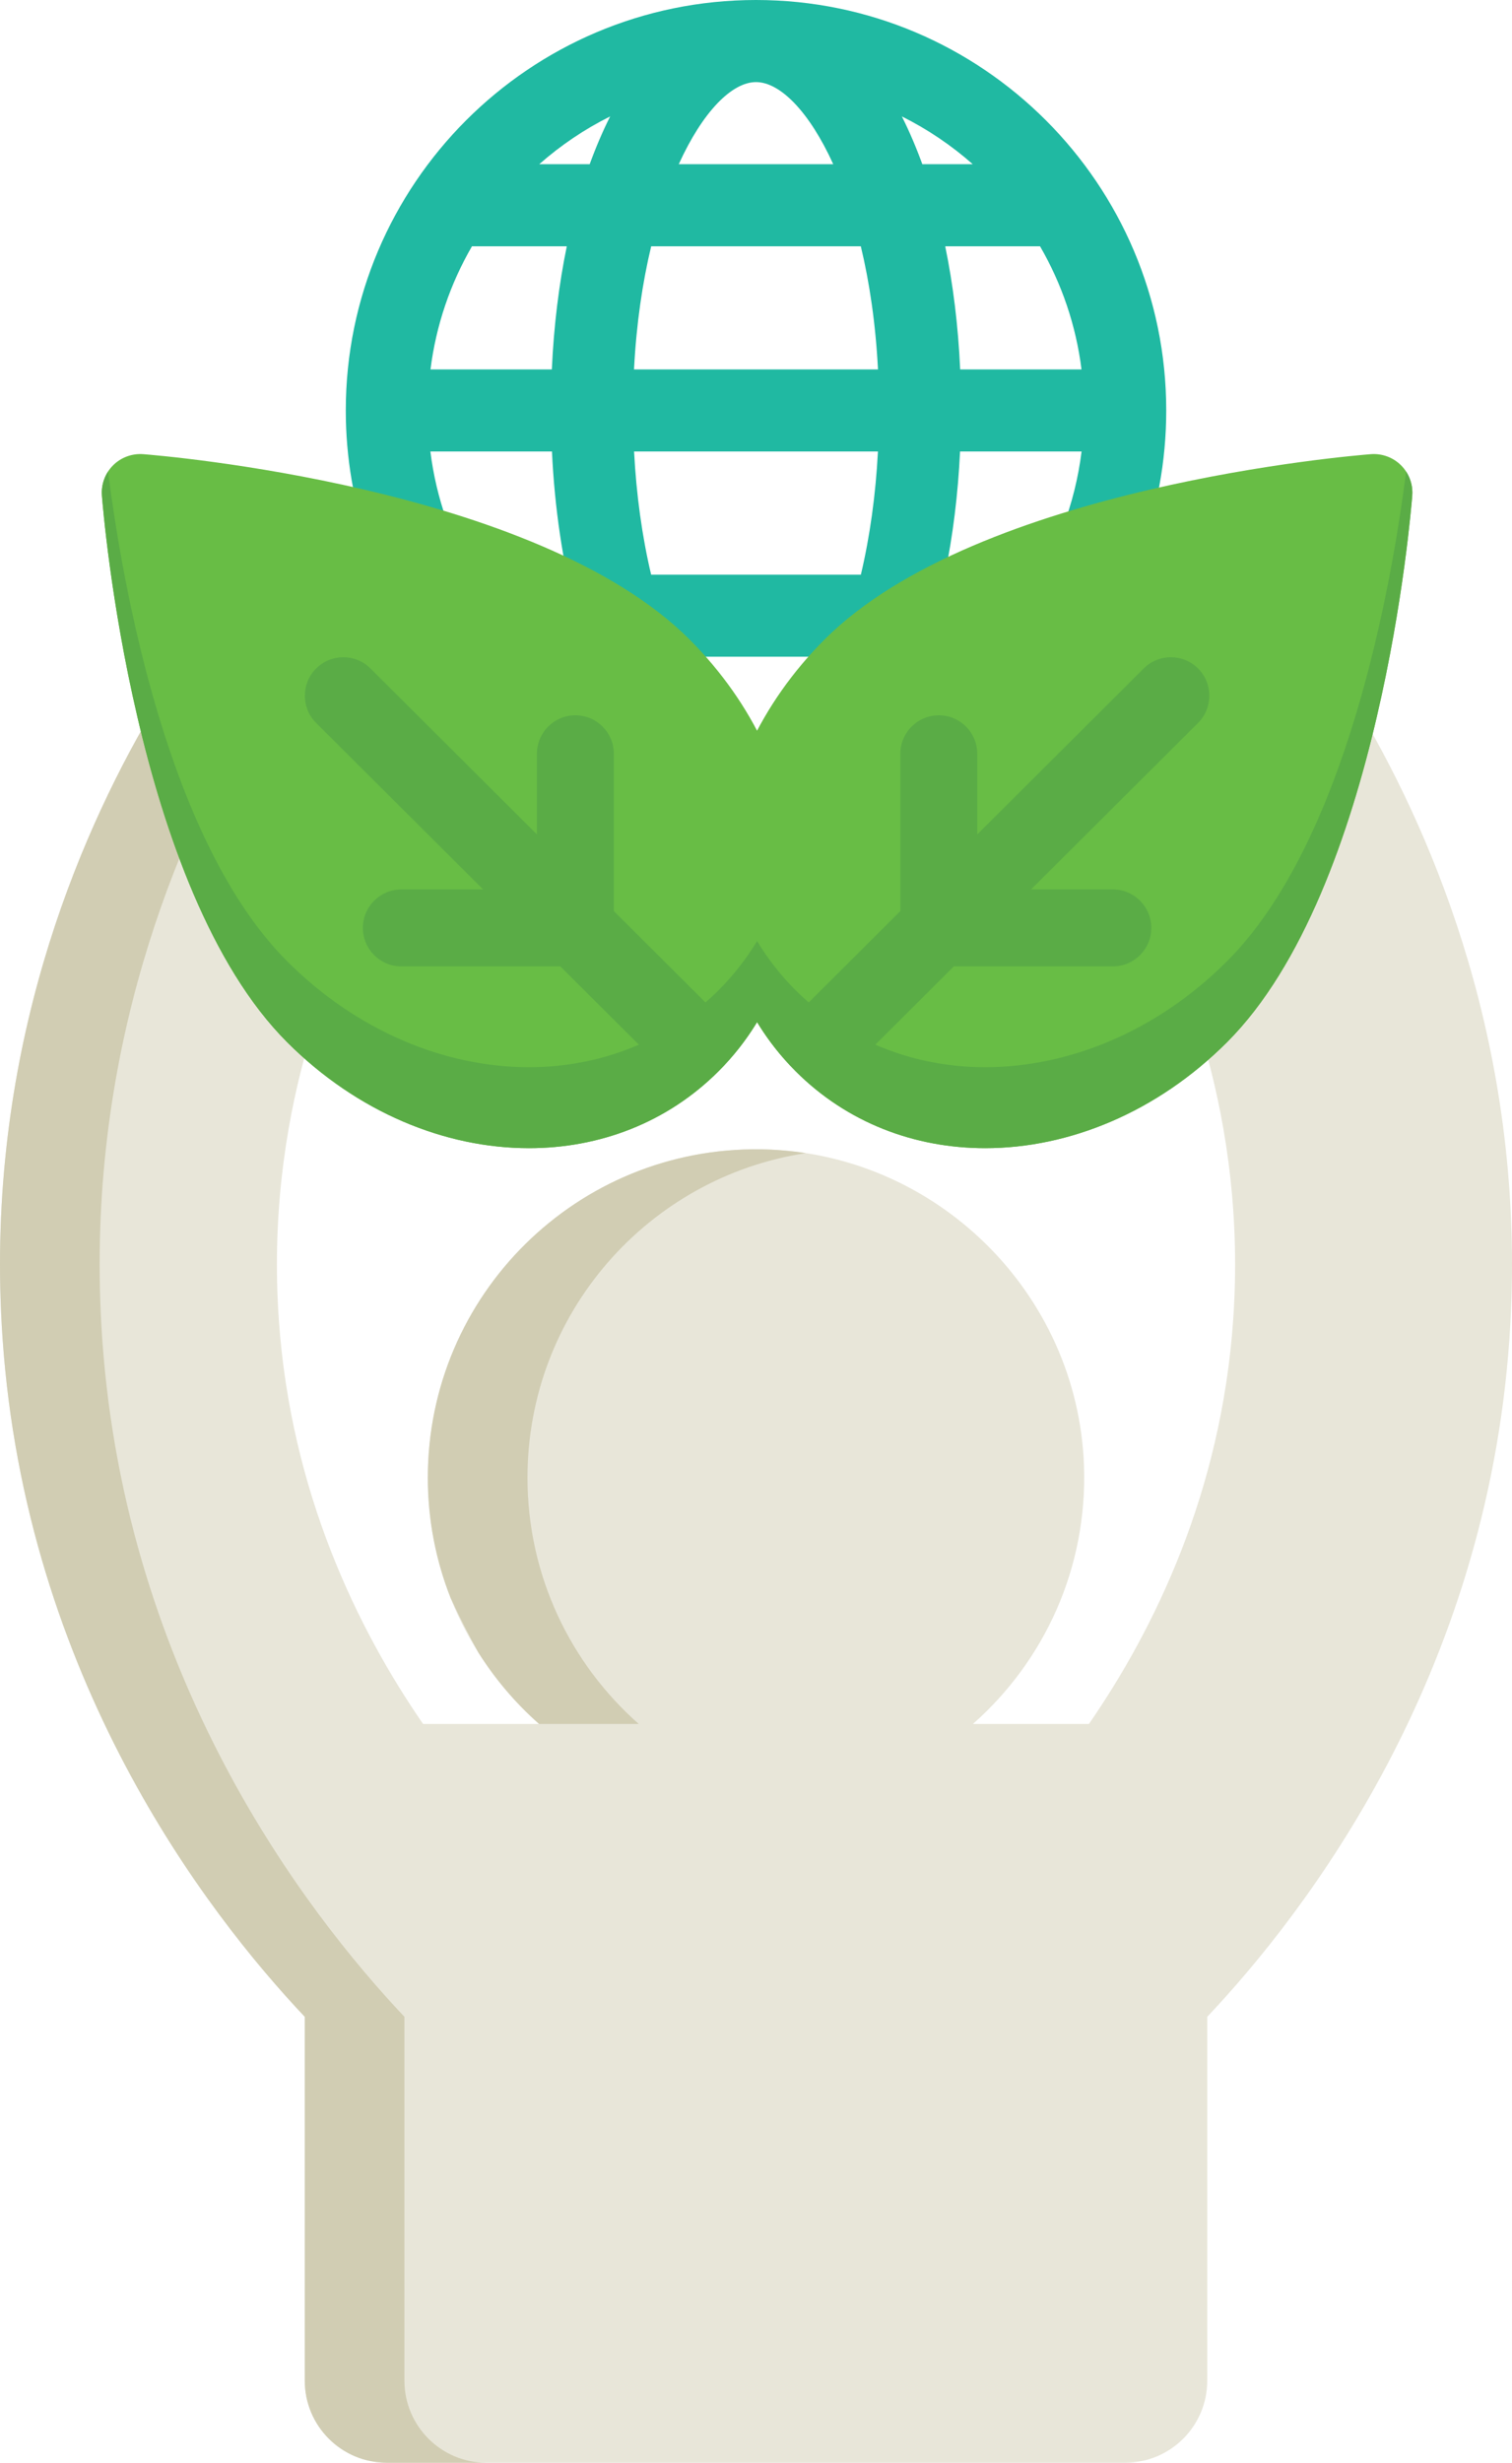 <?xml version="1.0" encoding="utf-8"?>
<!-- Generator: Adobe Illustrator 16.0.0, SVG Export Plug-In . SVG Version: 6.00 Build 0)  -->
<!DOCTYPE svg PUBLIC "-//W3C//DTD SVG 1.1//EN" "http://www.w3.org/Graphics/SVG/1.1/DTD/svg11.dtd">
<svg version="1.1" id="Layer_1" xmlns="http://www.w3.org/2000/svg" xmlns:xlink="http://www.w3.org/1999/xlink" x="0px" y="0px"
	 width="151.121px" height="246px" viewBox="0 0 151.121 246" enable-background="new 0 0 151.121 246" xml:space="preserve">
<g>
	<path fill="#20B9A2" d="M75.561,0c-22.608,0-41,18.393-41,41c0,4.681,0.783,9.274,2.328,13.65c0.754,2.136,3.097,3.255,5.231,2.502
		c2.136-0.754,3.256-3.096,2.502-5.231c-0.781-2.212-1.317-4.494-1.606-6.821h12.151c0.266,5.635,1.069,11.096,2.377,15.981
		c0.333,1.241,1.205,2.185,2.293,2.671c0.734,1.112,1.992,1.848,3.424,1.848h31.775c2.265,0,4.1-1.836,4.1-4.101
		c0-2.264-1.835-4.1-4.1-4.1h-0.6c0.805-3.886,1.317-8.04,1.519-12.3h12.146c-0.328,2.643-0.97,5.227-1.933,7.718
		c-0.815,2.112,0.235,4.486,2.347,5.302c0.486,0.188,0.986,0.277,1.477,0.277c1.645,0,3.197-0.997,3.826-2.624
		c1.82-4.711,2.744-9.682,2.744-14.773C116.562,18.393,98.168,0,75.561,0 M47.173,24.601h9.477c-0.785,3.803-1.297,7.931-1.495,12.3
		H43.026C43.582,32.465,45.025,28.305,47.173,24.601 M83.28,16.4H67.841c2.394-5.259,5.317-8.2,7.72-8.2
		C77.964,8.2,80.887,11.142,83.28,16.4 M90.138,11.629c2.571,1.281,4.949,2.89,7.084,4.771h-5.039
		C91.563,14.698,90.881,13.104,90.138,11.629 M58.94,16.4h-5.039c2.134-1.881,4.512-3.49,7.083-4.771
		C60.241,13.104,59.559,14.698,58.94,16.4 M65.085,24.601h20.951c0.867,3.605,1.482,7.732,1.717,12.3H63.368
		C63.603,32.333,64.218,28.206,65.085,24.601 M94.472,24.601h9.477c2.148,3.705,3.592,7.865,4.146,12.3H95.967
		C95.769,32.531,95.257,28.403,94.472,24.601 M86.042,57.4H65.079c-0.904-3.812-1.48-7.983-1.705-12.3h24.374
		C87.524,49.417,86.946,53.588,86.042,57.4"/>
	<path fill="#E8E6D9" d="M136.792,72.603c-3.777-6.644-12.223-8.969-18.867-5.193s-8.971,12.223-5.194,18.867
		c5.558,9.781,11.896,25.616,10.526,45.513c-1.191,17.3-7.91,30.982-14.418,40.411H97.245c7.086-6.252,11.457-15.511,11.096-25.784
		c-0.612-17.354-14.943-31.368-32.305-31.613c-18.333-0.258-33.275,14.525-33.275,32.797c0,9.801,4.303,18.59,11.117,24.601H42.284
		c-6.508-9.429-13.226-23.11-14.418-40.411c-1.371-19.896,4.967-35.731,10.526-45.512c3.776-6.645,1.45-15.091-5.194-18.868
		c-6.645-3.775-15.091-1.449-18.867,5.195C6.892,85.693-1.588,106.916,0.257,133.691c2.329,33.815,20.242,57.221,30.205,67.764
		V237.8c0,4.529,3.671,8.2,8.2,8.2h73.8c4.529,0,8.199-3.671,8.199-8.2v-36.345c9.963-10.543,27.875-33.948,30.205-67.764
		C152.71,106.916,144.229,85.693,136.792,72.603"/>
	<path fill="#D1CDB3" d="M40.421,237.8v-36.345c-9.962-10.544-27.875-33.948-30.205-67.764
		c-1.844-26.775,6.636-47.998,14.074-61.088c1.644-2.893,4.173-4.964,7.053-6.073c-6.29-2.435-13.581,0.034-17.013,6.073
		c-7.439,13.09-15.919,34.313-14.074,61.088c2.329,33.815,20.242,57.22,30.205,67.764V237.8c0,4.529,3.671,8.2,8.2,8.2h9.96
		C44.093,246,40.421,242.329,40.421,237.8"/>
	<path fill="#D1CDB3" d="M45.041,159.623c0.888,1.913,1.822,3.732,2.781,5.458c1.677,2.651,3.713,5.053,6.056,7.12h9.96
		c-6.813-6.012-11.117-14.801-11.117-24.601c0-16.417,12.064-30.01,27.809-32.415c-1.472-0.227-2.97-0.36-4.495-0.382
		C57.702,114.545,42.76,129.328,42.76,147.6C42.76,151.846,43.571,155.9,45.041,159.623"/>
	<path fill="#68BD45" d="M11.3,46.482c0.793-0.793,1.895-1.199,3.012-1.115c1.597,0.124,39.283,3.185,54.608,18.51
		c12.904,12.904,14.177,31.847,2.899,43.125c-5.154,5.153-11.906,7.687-18.953,7.687c-8.374,0-17.164-3.578-24.172-10.585
		C13.37,88.778,10.309,51.092,10.186,49.495C10.1,48.376,10.506,47.275,11.3,46.482"/>
	<path fill="#68BD45" d="M140.034,46.482c-0.793-0.793-1.895-1.199-3.012-1.115c-1.597,0.124-39.283,3.185-54.607,18.51
		c-12.904,12.904-14.177,31.847-2.899,43.125c5.154,5.153,11.906,7.687,18.953,7.687c8.374,0,17.164-3.578,24.172-10.585
		c15.325-15.325,18.386-53.011,18.509-54.608C141.235,48.376,140.827,47.275,140.034,46.482"/>
	<path fill="#5AAC46" d="M140.538,47.106c-1.459,11.438-5.953,36.964-17.898,48.908c-7.006,7.008-15.796,10.586-24.171,10.586
		c-3.817,0-7.545-0.75-10.981-2.25l7.846-7.819h15.893c2.122,0,3.844-1.721,3.844-3.844s-1.722-3.844-3.844-3.844h-8.176
		l16.688-16.626c1.504-1.499,1.508-3.932,0.01-5.437c-1.498-1.504-3.933-1.508-5.436-0.01L97.676,83.348v-8.055
		c0-2.123-1.722-3.844-3.845-3.844s-3.844,1.722-3.844,3.844v15.714l-9.156,9.124c-0.447-0.391-0.889-0.791-1.314-1.217
		c-1.509-1.509-2.786-3.159-3.848-4.91c-1.062,1.751-2.339,3.4-3.848,4.91c-0.425,0.426-0.866,0.827-1.313,1.217l-9.157-9.124
		V75.292c0-2.123-1.721-3.844-3.844-3.844s-3.844,1.722-3.844,3.844v8.055L37.027,66.771c-1.503-1.498-3.937-1.495-5.436,0.01
		c-1.498,1.504-1.494,3.938,0.01,5.437l16.687,16.626h-8.175c-2.123,0-3.844,1.721-3.844,3.844s1.721,3.844,3.844,3.844h15.891
		l7.848,7.819c-3.438,1.5-7.166,2.25-10.983,2.25c-8.375,0-17.164-3.578-24.172-10.586C16.752,84.07,12.258,58.543,10.799,47.106
		c-0.457,0.702-0.676,1.54-0.611,2.389c0.123,1.597,3.184,39.282,18.509,54.607c7.007,7.008,15.797,10.586,24.172,10.586
		c7.047,0,13.799-2.533,18.953-7.686c1.509-1.51,2.786-3.16,3.848-4.91c1.062,1.75,2.339,3.4,3.848,4.91
		c5.153,5.152,11.906,7.686,18.953,7.686c8.374,0,17.164-3.578,24.172-10.586c15.324-15.325,18.386-53.011,18.509-54.607
		C141.215,48.646,140.995,47.809,140.538,47.106"/>
</g>
</svg>
